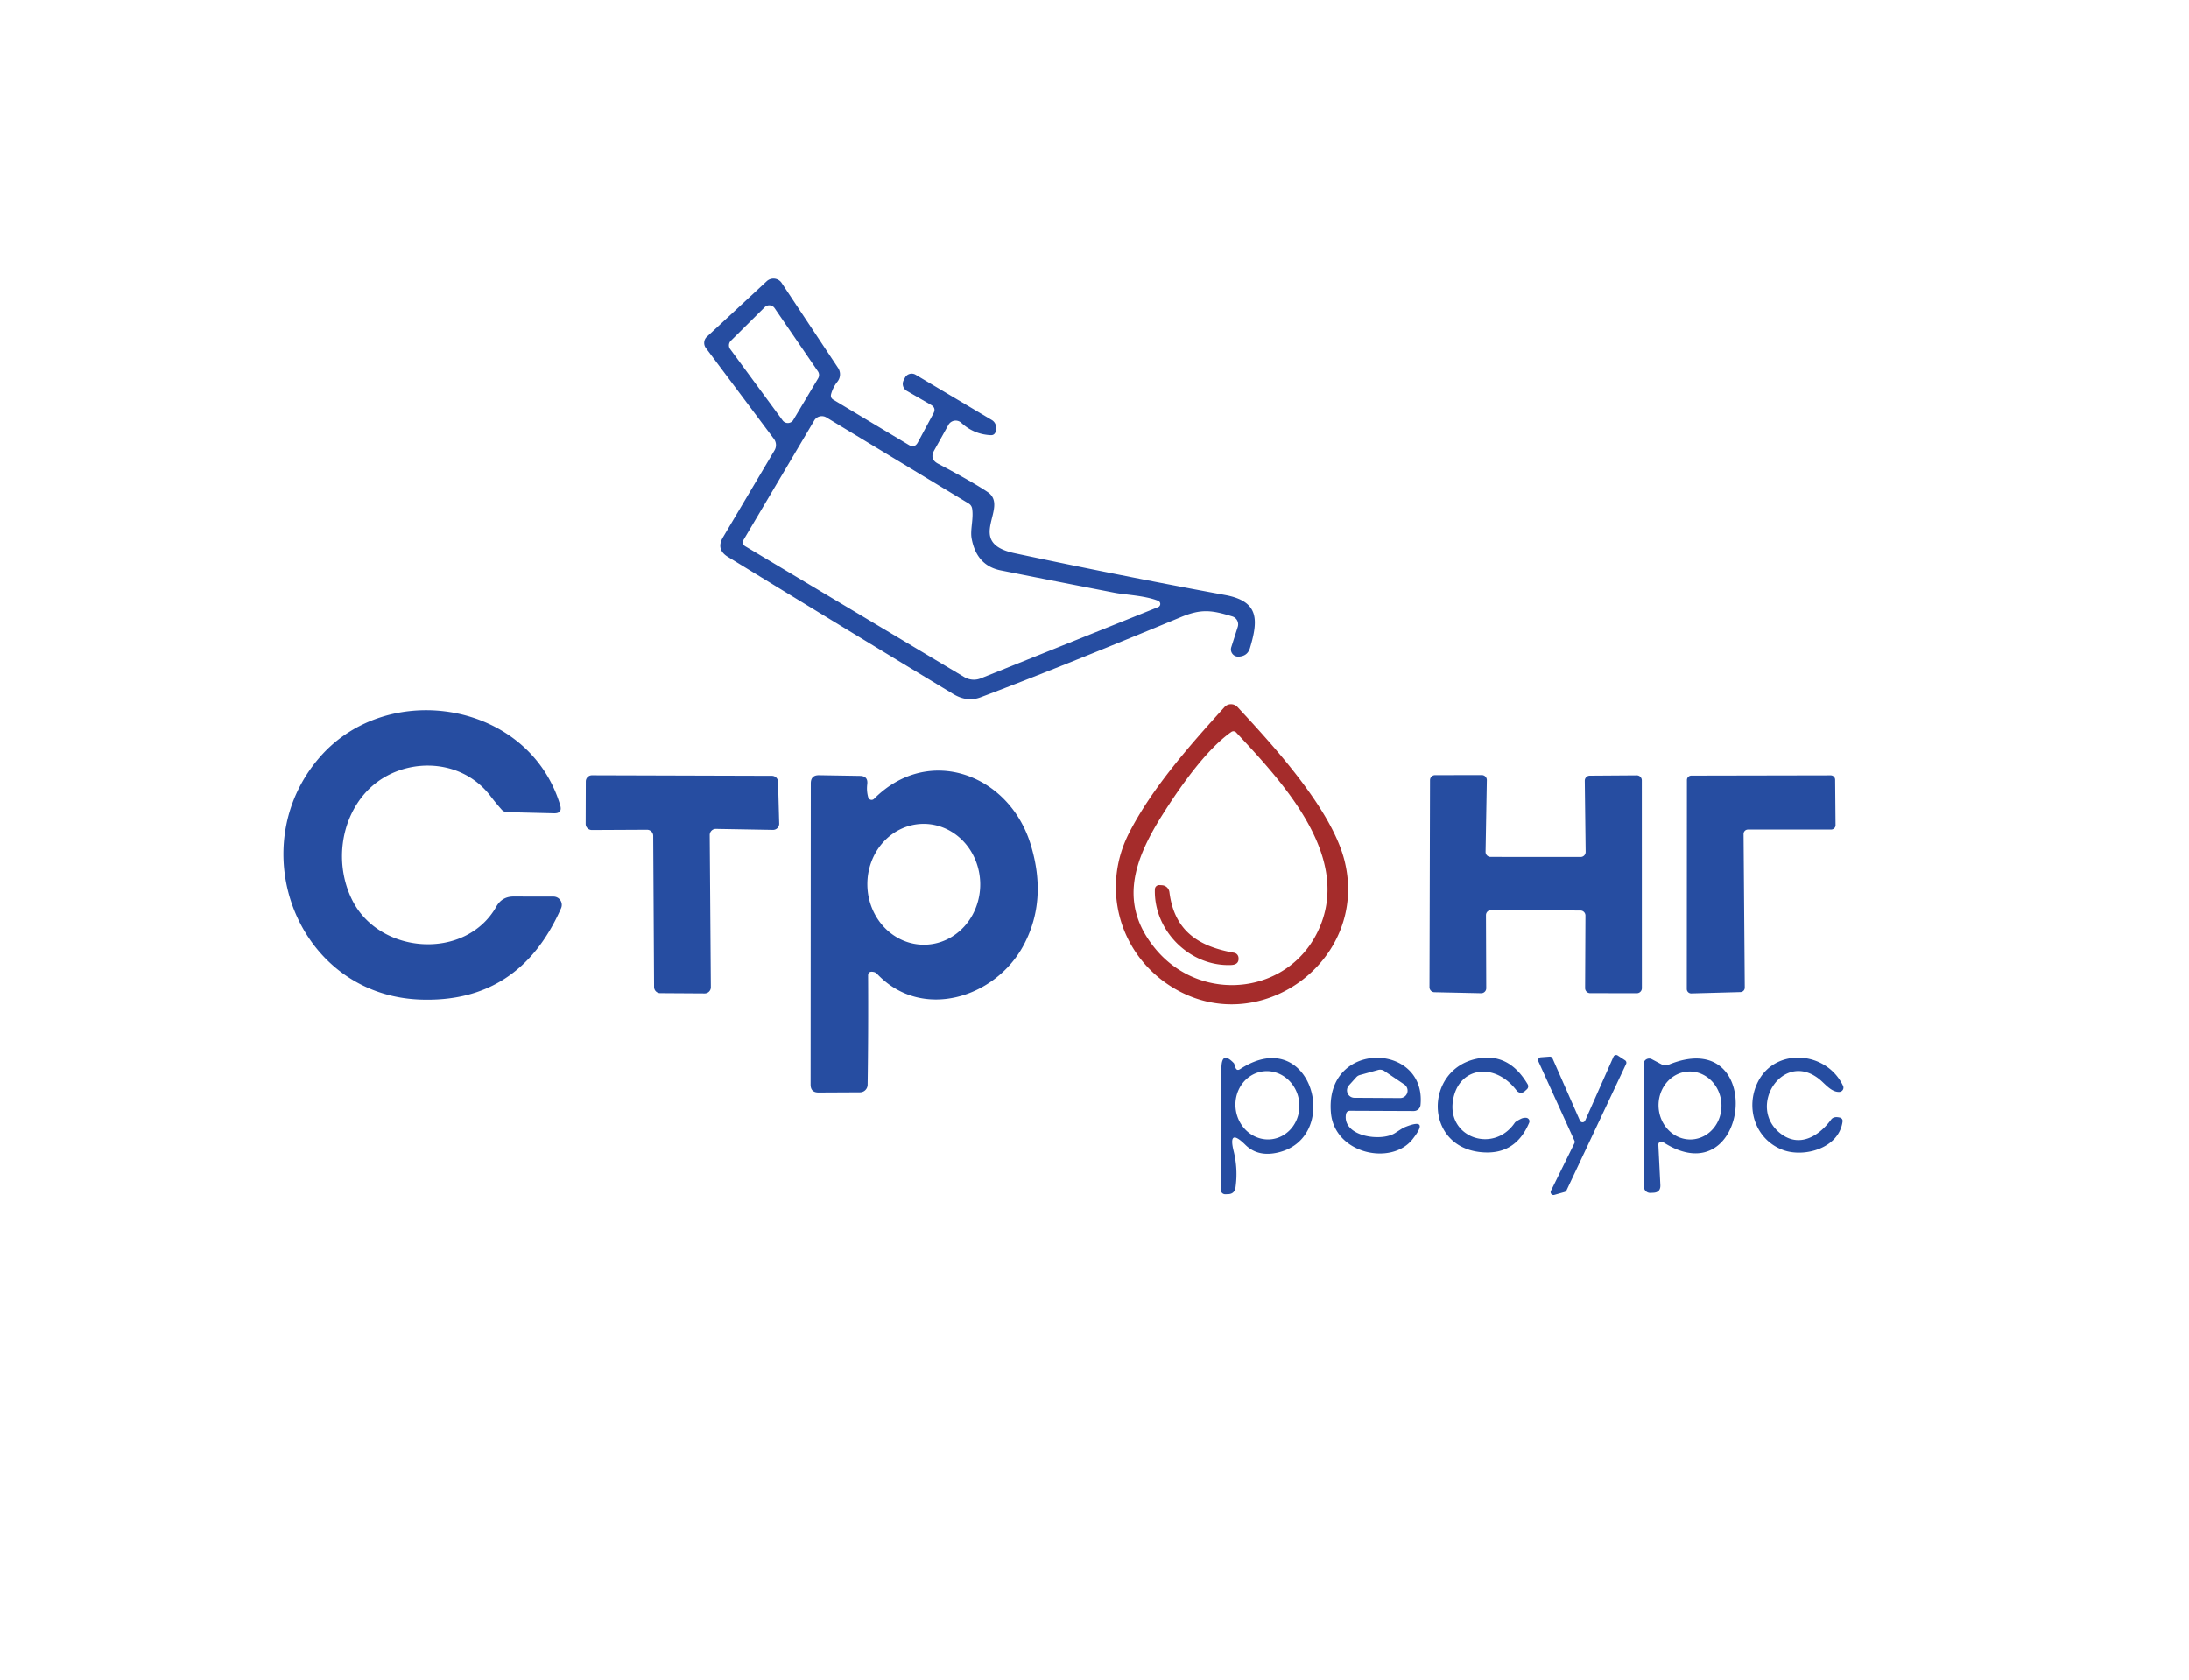 <?xml version="1.0" encoding="UTF-8" standalone="no"?><!DOCTYPE svg PUBLIC "-//W3C//DTD SVG 1.1//EN" "http://www.w3.org/Graphics/SVG/1.1/DTD/svg11.dtd"><svg xmlns="http://www.w3.org/2000/svg" version="1.1" viewBox="0.00 0.00 327.00 251.00">
<path fill="#264da1" d="   M 139.07 60.49   L 135.46 58.40   A 1.21 1.21 0.0 0 1 135.00 56.79   L 135.18 56.44   A 1.15 1.14 29.2 0 1 136.78 55.99   L 148.15 62.75   A 1.30 1.29 12.1 0 1 148.79 63.73   Q 148.84 64.15 148.73 64.51   Q 148.55 65.05 147.99 65.02   Q 145.46 64.89 143.61 63.18   A 1.24 1.24 0.0 0 0 141.68 63.48   L 139.55 67.30   Q 138.83 68.59 140.13 69.28   Q 145.35 72.04 147.53 73.51   C 150.91 75.78 143.96 81.04 151.60 82.66   Q 167.27 86.00 183.02 88.90   C 188.12 89.84 187.97 92.65 186.73 96.81   Q 186.36 98.05 185.01 98.11   A 1.09 1.08 7.7 0 1 183.93 96.70   L 184.90 93.66   A 1.24 1.24 0.0 0 0 184.09 92.10   C 181.07 91.18 179.51 90.92 176.44 92.19   Q 157.57 100.01 146.46 104.19   Q 144.46 104.94 142.38 103.68   Q 125.45 93.45 108.74 83.20   Q 106.92 82.09 108.01 80.26   L 115.71 67.27   A 1.53 1.53 0.0 0 0 115.62 65.59   L 105.45 52.00   A 1.27 1.26 50.3 0 1 105.60 50.31   L 114.53 42.02   A 1.48 1.47 -38.2 0 1 116.77 42.28   L 125.20 54.98   A 1.74 1.72 -42.8 0 1 125.11 57.01   Q 124.44 57.85 124.16 58.86   Q 124.00 59.43 124.50 59.73   L 135.76 66.48   Q 136.63 66.99 137.11 66.10   L 139.44 61.77   Q 139.88 60.95 139.07 60.49   Z   M 116.91 62.81   A 0.96 0.96 0.0 0 0 118.51 62.74   L 122.22 56.52   A 0.96 0.96 0.0 0 0 122.18 55.48   L 115.71 46.03   A 0.96 0.96 0.0 0 0 114.24 45.89   L 109.18 50.91   A 0.96 0.96 0.0 0 0 109.08 52.16   L 116.91 62.81   Z   M 166.50 88.56   Q 157.99 86.91 149.50 85.22   Q 145.87 84.50 145.14 80.41   C 144.92 79.14 145.45 77.53 145.23 76.03   Q 145.15 75.49 144.68 75.21   L 123.45 62.37   A 1.32 1.32 0.0 0 0 121.63 62.83   L 111.08 80.65   A 0.70 0.70 0.0 0 0 111.32 81.61   L 144.03 101.15   A 2.81 2.79 49.4 0 0 146.52 101.35   L 173.00 90.71   A 0.51 0.51 0.0 0 0 173.00 89.76   C 170.97 88.96 168.08 88.87 166.50 88.56   Z"/>
<path fill="#a52c2b" d="   M 168.67 124.44   C 172.15 117.64 177.85 111.24 182.91 105.65   A 1.33 1.32 44.3 0 1 184.86 105.63   C 190.45 111.64 199.01 121.05 200.87 128.68   C 204.51 143.53 188.06 155.52 175.06 147.46   C 167.20 142.58 164.44 132.71 168.67 124.44   Z   M 172.58 141.74   C 179.55 150.21 193.12 148.60 197.28 138.21   C 201.56 127.51 191.50 116.75 184.65 109.42   A 0.55 0.55 0.0 0 0 183.95 109.35   C 180.17 111.97 176.13 117.79 173.65 121.73   C 169.31 128.62 167.11 135.09 172.58 141.74   Z"/>
<path fill="#264da1" d="   M 54.69 118.33   C 50.79 122.59 50.02 129.21 52.58 134.41   C 56.64 142.67 69.58 143.54 74.14 135.46   Q 74.99 133.95 76.72 133.95   L 82.69 133.96   A 1.24 1.24 0.0 0 1 83.82 135.69   Q 77.57 149.89 62.76 149.34   C 44.36 148.65 36.00 126.56 47.82 113.07   C 58.05 101.39 79.03 104.82 83.68 120.29   Q 84.06 121.55 82.75 121.51   L 75.77 121.34   Q 75.26 121.33 74.92 120.94   Q 74.05 119.96 73.29 118.96   C 68.63 112.81 59.47 113.12 54.69 118.33   Z"/>
<path fill="#264da1" d="   M 129.70 119.13   A 0.52 0.52 0.0 0 0 130.57 119.35   C 138.72 111.16 150.79 115.67 153.98 126.22   Q 156.49 134.48 152.94 141.17   C 148.75 149.09 137.69 152.59 131.00 145.48   A 0.98 0.94 71.3 0 0 130.48 145.21   Q 129.68 145.06 129.68 145.75   Q 129.73 154.06 129.61 162.07   A 1.15 1.14 -89.5 0 1 128.47 163.20   L 122.29 163.23   Q 121.09 163.24 121.09 162.04   L 121.12 117.04   Q 121.12 115.79 122.37 115.82   L 128.46 115.92   Q 129.71 115.94 129.55 117.18   Q 129.43 118.18 129.70 119.13   Z   M 138.142 141.149   A 9.03 8.43 89.1 0 0 146.429 131.988   A 9.03 8.43 89.1 0 0 137.858 123.091   A 9.03 8.43 89.1 0 0 129.571 132.252   A 9.03 8.43 89.1 0 0 138.142 141.149   Z"/>
<path fill="#264da1" d="   M 106.02 124.76   L 106.19 147.49   A 0.92 0.92 0.0 0 1 105.27 148.42   L 98.63 148.38   A 0.92 0.92 0.0 0 1 97.71 147.47   L 97.58 124.88   A 0.92 0.92 0.0 0 0 96.65 123.97   L 88.42 124.01   A 0.92 0.92 0.0 0 1 87.49 123.09   L 87.51 116.75   A 0.92 0.92 0.0 0 1 88.43 115.83   L 115.32 115.91   A 0.92 0.92 0.0 0 1 116.23 116.80   L 116.40 123.05   A 0.92 0.92 0.0 0 1 115.47 123.99   L 106.95 123.84   A 0.92 0.92 0.0 0 0 106.02 124.76   Z"/>
<path fill="#264da1" d="   M 221.25 148.39   L 214.28 148.24   A 0.75 0.75 0.0 0 1 213.54 147.48   L 213.62 116.56   A 0.75 0.75 0.0 0 1 214.37 115.81   L 221.36 115.80   A 0.75 0.75 0.0 0 1 222.11 116.56   L 221.92 127.27   A 0.75 0.75 0.0 0 0 222.67 128.03   L 236.12 128.04   A 0.75 0.75 0.0 0 0 236.87 127.28   L 236.74 116.64   A 0.75 0.75 0.0 0 1 237.48 115.89   L 244.51 115.84   A 0.75 0.75 0.0 0 1 245.26 116.59   L 245.27 147.64   A 0.75 0.75 0.0 0 1 244.52 148.39   L 237.54 148.38   A 0.75 0.75 0.0 0 1 236.79 147.63   L 236.84 136.79   A 0.75 0.75 0.0 0 0 236.09 136.04   L 222.74 135.98   A 0.75 0.75 0.0 0 0 221.98 136.74   L 222.02 147.64   A 0.75 0.75 0.0 0 1 221.25 148.39   Z"/>
<path fill="#264da1" d="   M 260.46 124.60   L 260.64 147.55   A 0.66 0.66 0.0 0 1 259.99 148.22   L 252.66 148.42   A 0.66 0.66 0.0 0 1 251.98 147.76   L 252.00 116.54   A 0.66 0.66 0.0 0 1 252.66 115.88   L 273.48 115.84   A 0.66 0.66 0.0 0 1 274.14 116.50   L 274.20 123.28   A 0.66 0.66 0.0 0 1 273.54 123.94   L 261.12 123.94   A 0.66 0.66 0.0 0 0 260.46 124.60   Z"/>
<path fill="#a52c2b" d="   M 174.69 133.29   C 175.42 139.09 179.02 141.41 184.36 142.35   A 0.81 0.81 0.0 0 1 185.01 143.05   Q 185.14 144.13 183.92 144.18   C 177.74 144.44 172.32 139.05 172.52 132.86   A 0.64 0.64 0.0 0 1 173.18 132.24   L 173.56 132.26   A 1.19 1.19 0.0 0 1 174.69 133.29   Z"/>
<path fill="#264da1" d="   M 185.28 159.72   C 195.89 152.82 200.60 169.89 190.94 172.19   Q 187.92 172.91 186.04 171.05   Q 183.41 168.46 184.29 172.00   Q 184.95 174.67 184.57 177.39   Q 184.43 178.42 183.39 178.42   L 183.02 178.43   A 0.65 0.65 0.0 0 1 182.37 177.77   L 182.46 159.64   Q 182.47 156.91 184.32 158.85   Q 184.37 158.89 184.54 159.45   Q 184.74 160.08 185.28 159.72   Z   M 190.024 170.203   A 5.11 4.77 82.2 0 0 194.056 164.493   A 5.11 4.77 82.2 0 0 188.637 160.077   A 5.11 4.77 82.2 0 0 184.604 165.787   A 5.11 4.77 82.2 0 0 190.024 170.203   Z"/>
<path fill="#264da1" d="   M 201.06 166.51   C 200.53 169.83 206.36 170.62 208.40 169.29   Q 209.57 168.53 209.71 168.47   Q 213.69 166.81 211.02 170.20   C 207.86 174.23 199.36 172.39 198.82 166.28   C 197.85 155.31 213.12 155.68 212.20 165.10   A 1.01 1.00 2.8 0 1 211.20 166.00   L 201.72 165.96   Q 201.15 165.95 201.06 166.51   Z   M 203.13 160.62   A 1.11 1.11 0.0 0 0 202.60 160.95   L 201.51 162.16   A 1.11 1.11 0.0 0 0 202.33 164.02   L 209.15 164.06   A 1.11 1.11 0.0 0 0 209.78 162.03   L 206.79 160.01   A 1.11 1.11 0.0 0 0 205.87 159.86   L 203.13 160.62   Z"/>
<path fill="#264da1" d="   M 217.04 164.49   C 216.21 170.03 223.18 172.37 226.30 167.73   A 1.38 0.18 -24.7 0 1 227.21 167.16   Q 227.55 166.99 227.96 167.01   A 0.53 0.53 0.0 0 1 228.43 167.75   Q 226.32 172.76 221.01 172.12   C 212.69 171.11 212.87 159.85 220.52 158.20   Q 225.36 157.16 228.21 162.01   A 0.59 0.59 0.0 0 1 228.10 162.74   L 227.76 163.05   A 0.81 0.81 0.0 0 1 226.56 162.94   C 223.24 158.55 217.79 159.43 217.04 164.49   Z"/>
<path fill="#264da1" d="   M 241.66 157.70   L 242.76 158.42   A 0.43 0.43 0.0 0 1 242.91 158.97   L 234.01 177.86   A 0.43 0.43 0.0 0 1 233.74 178.09   L 232.18 178.53   A 0.43 0.43 0.0 0 1 231.68 177.93   L 235.19 170.81   A 0.43 0.43 0.0 0 0 235.20 170.44   L 229.81 158.58   A 0.43 0.43 0.0 0 1 230.17 157.97   L 231.50 157.87   A 0.43 0.43 0.0 0 1 231.92 158.13   L 236.01 167.42   A 0.43 0.43 0.0 0 0 236.80 167.42   L 241.03 157.88   A 0.43 0.43 0.0 0 1 241.66 157.70   Z"/>
<path fill="#264da1" d="   M 247.73 171.03   L 248.03 177.04   Q 248.09 178.17 246.96 178.21   L 246.55 178.23   A 0.94 0.94 0.0 0 1 245.57 177.29   L 245.52 158.99   A 0.84 0.84 0.0 0 1 246.75 158.25   L 248.22 159.03   A 1.25 1.23 -41.8 0 0 249.25 159.08   C 264.05 152.99 261.39 179.05 248.42 170.63   A 0.45 0.45 0.0 0 0 247.73 171.03   Z   M 252.708 170.244   A 5.08 4.70 87.2 0 0 257.154 164.94   A 5.08 4.70 87.2 0 0 252.212 160.096   A 5.08 4.70 87.2 0 0 247.766 165.4   A 5.08 4.70 87.2 0 0 252.708 170.244   Z"/>
<path fill="#264da1" d="   M 271.78 161.24   C 266.30 156.84 260.83 165.47 266.05 169.41   C 268.80 171.48 271.67 169.82 273.53 167.29   Q 273.93 166.74 274.88 166.99   A 0.51 0.51 0.0 0 1 275.25 167.55   C 274.73 171.56 269.56 172.97 266.41 171.84   C 262.22 170.32 260.65 165.51 262.61 161.63   C 265.20 156.48 272.82 156.98 275.32 162.23   A 0.64 0.64 0.0 0 1 274.77 163.14   C 273.57 163.20 272.62 161.91 271.78 161.24   Z"/>
</svg>